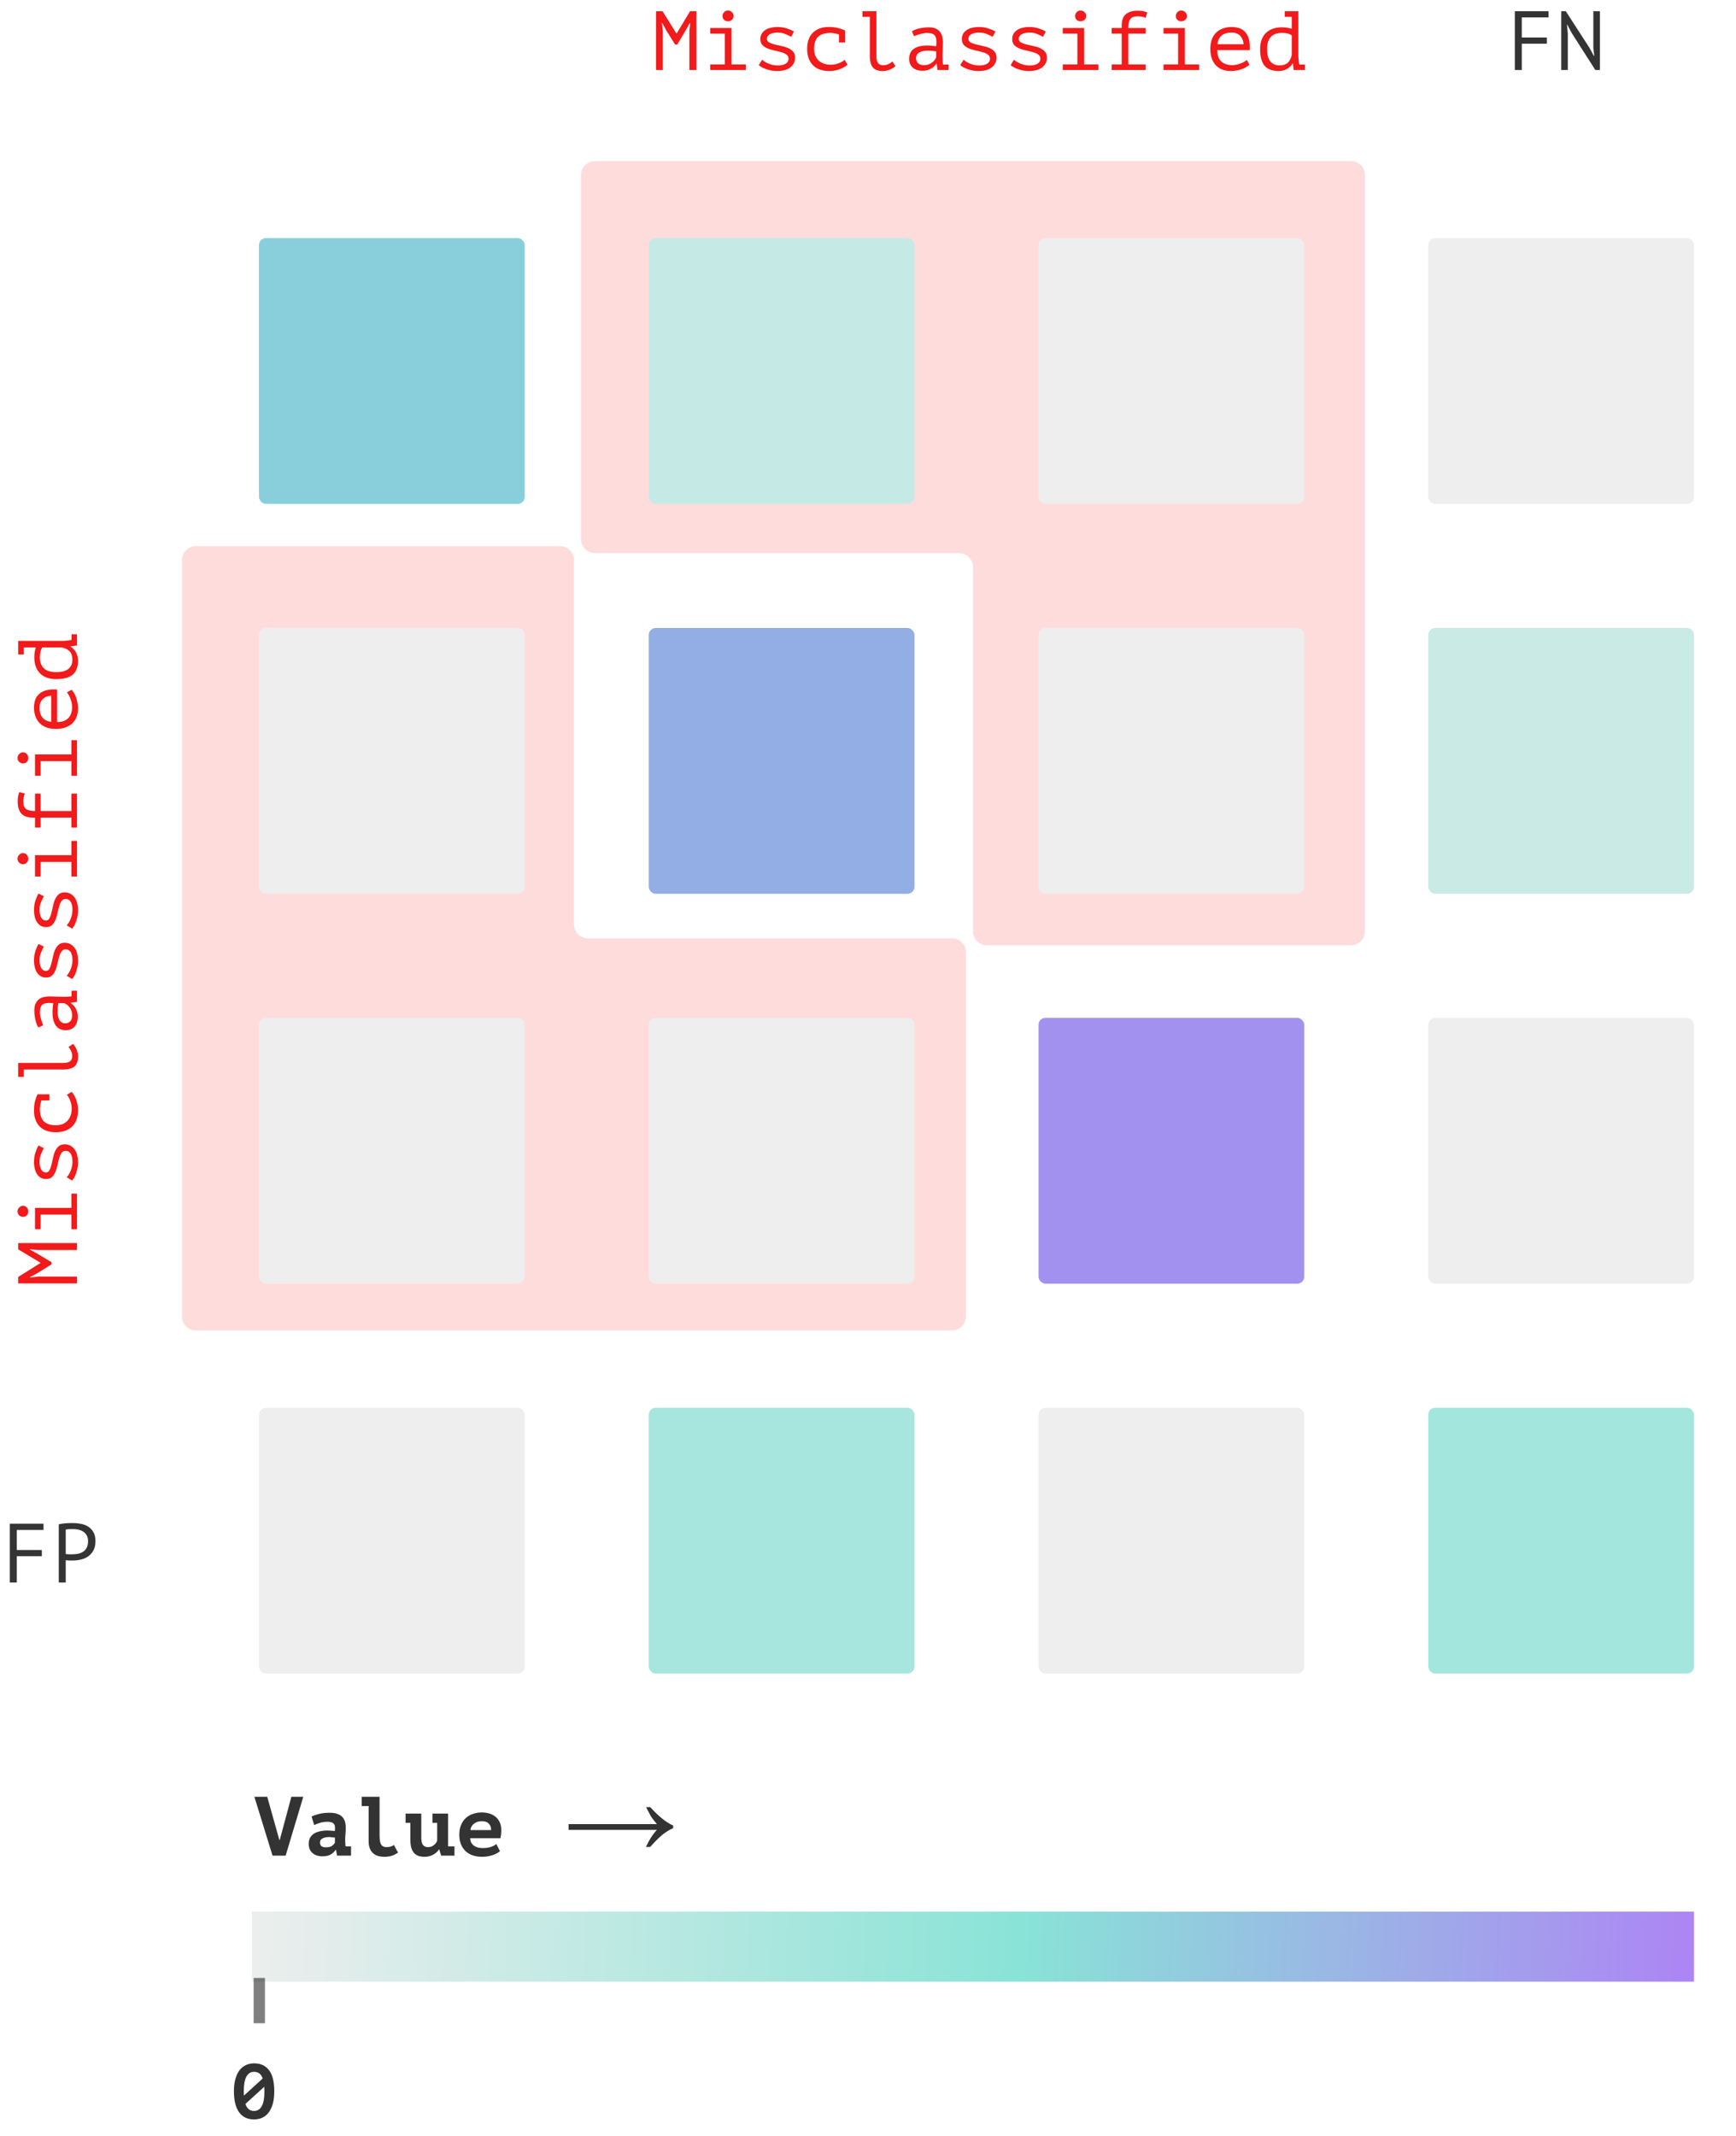 <svg width="248" height="305" viewBox="0 0 248 305" fill="none" xmlns="http://www.w3.org/2000/svg">
<path fill-rule="evenodd" clip-rule="evenodd" d="M139 23H85C83.895 23 83 23.895 83 25V77C83 78.105 83.895 79 85 79H137C138.105 79 139 79.895 139 81V133C139 134.105 139.895 135 141 135H193C194.105 135 195 134.105 195 133V79V25C195 23.895 194.105 23 193 23H139Z" fill="#FFDCDC"/>
<path fill-rule="evenodd" clip-rule="evenodd" d="M82 190L136 190C137.105 190 138 189.105 138 188L138 136C138 134.895 137.105 134 136 134L84 134C82.895 134 82 133.105 82 132L82 80C82 78.895 81.105 78 80 78L28 78C26.895 78 26 78.895 26 80L26 134L26 188C26 189.105 26.895 190 28 190L82 190Z" fill="#FFDCDC"/>
<g filter="url(#filter0_d_1691_194)">
<rect x="37" y="32" width="37.963" height="37.963" rx="1" fill="#88CFDB"/>
<rect x="37" y="87.679" width="37.963" height="37.963" rx="1" fill="#EDEEED"/>
<rect x="37" y="143.358" width="37.963" height="37.963" rx="1" fill="#EDEEED"/>
<rect x="37" y="199.037" width="37.963" height="37.963" rx="1" fill="#EDEEED"/>
<rect x="92.679" y="32" width="37.963" height="37.963" rx="1" fill="#C5EAE5"/>
<rect x="92.679" y="87.679" width="37.963" height="37.963" rx="1" fill="#93ADE5"/>
<rect x="92.679" y="143.358" width="37.963" height="37.963" rx="1" fill="#EDEEED"/>
<rect x="92.679" y="199.037" width="37.963" height="37.963" rx="1" fill="#A6E6DE"/>
<rect x="148.358" y="32" width="37.963" height="37.963" rx="1" fill="#EDEEED"/>
<rect x="148.358" y="87.679" width="37.963" height="37.963" rx="1" fill="#EDEEED"/>
<rect x="148.358" y="143.358" width="37.963" height="37.963" rx="1" fill="#A391F0"/>
<rect x="148.358" y="199.037" width="37.963" height="37.963" rx="1" fill="#EDEEED"/>
<rect x="204.037" y="32" width="37.963" height="37.963" rx="1" fill="#EDEEED"/>
<rect x="204.037" y="87.679" width="37.963" height="37.963" rx="1" fill="#CAEAE6"/>
<rect x="204.037" y="143.358" width="37.963" height="37.963" rx="1" fill="#EDEEED"/>
<rect x="204.037" y="199.037" width="37.963" height="37.963" rx="1" fill="#A3E6DD"/>
</g>
<rect x="36" y="273" width="206" height="10" fill="url(#paint0_linear_1691_194)"/>
<path d="M39.906 262.756H39.966L41.622 256.6H43.326L40.806 265H38.934L36.342 256.6H38.178L39.906 262.756ZM44.509 259.408C44.829 259.264 45.197 259.14 45.613 259.036C46.037 258.932 46.537 258.88 47.113 258.88C47.529 258.88 47.881 258.932 48.169 259.036C48.465 259.132 48.701 259.272 48.877 259.456C49.061 259.64 49.193 259.86 49.273 260.116C49.353 260.372 49.393 260.66 49.393 260.98C49.393 261.388 49.377 261.736 49.345 262.024C49.321 262.312 49.309 262.568 49.309 262.792C49.309 262.96 49.317 263.148 49.333 263.356C49.349 263.468 49.361 263.576 49.369 263.68H50.149V265H48.157L48.001 264.184H47.941C47.781 264.432 47.553 264.648 47.257 264.832C46.961 265.008 46.561 265.096 46.057 265.096C45.457 265.096 44.981 264.936 44.629 264.616C44.277 264.296 44.101 263.872 44.101 263.344C44.101 263.008 44.161 262.72 44.281 262.48C44.409 262.232 44.589 262.032 44.821 261.88C45.061 261.72 45.345 261.604 45.673 261.532C46.009 261.452 46.381 261.412 46.789 261.412C46.933 261.412 47.085 261.42 47.245 261.436C47.405 261.452 47.601 261.468 47.833 261.484C47.849 261.404 47.857 261.324 47.857 261.244V261.016C47.857 260.712 47.769 260.496 47.593 260.368C47.417 260.232 47.157 260.164 46.813 260.164C46.405 260.164 46.037 260.216 45.709 260.32C45.381 260.424 45.105 260.528 44.881 260.632L44.509 259.408ZM46.561 263.812C46.945 263.812 47.233 263.744 47.425 263.608C47.617 263.464 47.757 263.312 47.845 263.152V262.432C47.765 262.416 47.645 262.4 47.485 262.384C47.325 262.36 47.153 262.348 46.969 262.348C46.817 262.348 46.665 262.364 46.513 262.396C46.361 262.42 46.225 262.464 46.105 262.528C45.985 262.584 45.889 262.66 45.817 262.756C45.745 262.852 45.709 262.968 45.709 263.104C45.709 263.328 45.773 263.504 45.901 263.632C46.037 263.752 46.257 263.812 46.561 263.812ZM51.669 256.6H54.225V262.144C54.225 262.76 54.301 263.188 54.453 263.428C54.605 263.668 54.849 263.788 55.185 263.788C55.433 263.788 55.637 263.764 55.797 263.716C55.957 263.66 56.117 263.584 56.277 263.488L56.865 264.568C56.729 264.656 56.593 264.74 56.457 264.82C56.321 264.892 56.177 264.952 56.025 265C55.873 265.056 55.705 265.096 55.521 265.12C55.345 265.152 55.145 265.168 54.921 265.168C54.169 265.168 53.605 264.976 53.229 264.592C52.853 264.208 52.665 263.664 52.665 262.96V257.92H51.669V256.6ZM61.78 259H64.012V263.176C64.012 263.344 64.012 263.512 64.012 263.68H64.924V265H63.028L62.752 264.112H62.704C62.52 264.416 62.244 264.668 61.876 264.868C61.508 265.068 61.1 265.168 60.652 265.168C60.348 265.168 60.068 265.128 59.812 265.048C59.564 264.968 59.352 264.836 59.176 264.652C59 264.468 58.864 264.22 58.768 263.908C58.672 263.596 58.624 263.204 58.624 262.732V260.32H57.94V259H60.184V262.408C60.184 262.896 60.26 263.248 60.412 263.464C60.572 263.68 60.82 263.788 61.156 263.788C61.452 263.788 61.716 263.7 61.948 263.524C62.188 263.348 62.356 263.132 62.452 262.876V260.32H61.78V259ZM71.423 264.364C71.319 264.46 71.183 264.556 71.015 264.652C70.855 264.74 70.663 264.824 70.439 264.904C70.223 264.984 69.983 265.048 69.719 265.096C69.455 265.144 69.175 265.168 68.879 265.168C68.367 265.168 67.907 265.096 67.499 264.952C67.099 264.808 66.759 264.6 66.479 264.328C66.199 264.048 65.983 263.716 65.831 263.332C65.687 262.94 65.615 262.496 65.615 262C65.615 261.472 65.699 261.012 65.867 260.62C66.035 260.22 66.263 259.888 66.551 259.624C66.847 259.36 67.191 259.164 67.583 259.036C67.975 258.9 68.399 258.832 68.855 258.832C69.159 258.832 69.471 258.872 69.791 258.952C70.119 259.032 70.419 259.172 70.691 259.372C70.963 259.564 71.183 259.824 71.351 260.152C71.527 260.48 71.615 260.896 71.615 261.4C71.615 261.744 71.575 262.116 71.495 262.516H67.175C67.183 262.772 67.235 262.988 67.331 263.164C67.435 263.34 67.567 263.484 67.727 263.596C67.895 263.708 68.083 263.792 68.291 263.848C68.507 263.896 68.735 263.92 68.975 263.92C69.455 263.92 69.847 263.864 70.151 263.752C70.463 263.64 70.715 263.504 70.907 263.344L71.423 264.364ZM68.831 260.08C68.623 260.08 68.427 260.108 68.243 260.164C68.059 260.22 67.891 260.304 67.739 260.416C67.595 260.52 67.475 260.652 67.379 260.812C67.283 260.972 67.227 261.152 67.211 261.352H70.163C70.163 260.96 70.051 260.652 69.827 260.428C69.611 260.196 69.279 260.08 68.831 260.08ZM92.895 258.078C94.128 259.428 95.219 260.302 96.169 260.702V261.077C95.636 261.31 95.119 261.627 94.62 262.026C94.136 262.426 93.562 263.001 92.895 263.751H92.271C92.77 262.701 93.295 261.893 93.845 261.327H81.226V260.502H93.845C93.445 260.019 93.162 259.652 92.995 259.403C92.845 259.136 92.612 258.695 92.296 258.078H92.895Z" fill="black" fill-opacity="0.8"/>
<path d="M33.418 298.658C33.418 297.99 33.488 297.407 33.627 296.909C33.766 296.403 33.961 295.985 34.21 295.655C34.467 295.325 34.771 295.079 35.123 294.918C35.475 294.749 35.867 294.665 36.3 294.665C37.224 294.665 37.935 294.991 38.434 295.644C38.933 296.289 39.182 297.294 39.182 298.658C39.182 299.332 39.112 299.923 38.973 300.429C38.834 300.927 38.636 301.345 38.379 301.683C38.13 302.013 37.825 302.262 37.466 302.431C37.114 302.592 36.722 302.673 36.289 302.673C35.358 302.673 34.646 302.332 34.155 301.65C33.664 300.96 33.418 299.963 33.418 298.658ZM37.774 298.658C37.774 298.54 37.77 298.43 37.763 298.328C37.763 298.218 37.759 298.111 37.752 298.009L35.057 300.462C35.284 301.129 35.699 301.463 36.3 301.463C36.769 301.463 37.132 301.239 37.389 300.792C37.646 300.344 37.774 299.633 37.774 298.658ZM34.826 298.658C34.826 298.768 34.826 298.874 34.826 298.977C34.833 299.072 34.841 299.171 34.848 299.274L37.532 296.821C37.312 296.19 36.898 295.875 36.289 295.875C35.82 295.875 35.457 296.102 35.2 296.557C34.951 297.004 34.826 297.704 34.826 298.658Z" fill="black" fill-opacity="0.8"/>
<path d="M37.042 282.471V288.938" stroke="black" stroke-opacity="0.5" stroke-width="1.617"/>
<path d="M5.42 178.516L4.28 178.396L4.28 178.456L5.312 179.032L7.364 180.256L7.364 180.556L5.3 181.84L4.28 182.392L4.28 182.452L5.408 182.308L11 182.308L11 183.28L2.6 183.28L2.6 182.356L5.792 180.364L5.792 180.34L2.6 178.42L2.6 177.52L11 177.52L11 178.516L5.42 178.516ZM11 175.545L10.196 175.545L10.196 173.457L5.804 173.457L5.804 175.545L5 175.545L5 172.497L10.196 172.497L10.196 170.457L11 170.457L11 175.545ZM3.296 173.781C3.08 173.781 2.896 173.709 2.744 173.565C2.584 173.421 2.504 173.237 2.504 173.013C2.504 172.781 2.584 172.589 2.744 172.437C2.896 172.277 3.08 172.197 3.296 172.197C3.504 172.197 3.68 172.277 3.824 172.437C3.968 172.589 4.04 172.781 4.04 173.013C4.04 173.237 3.968 173.421 3.824 173.565C3.68 173.709 3.504 173.781 3.296 173.781ZM9.38 164.353C9.124 164.353 8.928 164.453 8.792 164.653C8.648 164.853 8.536 165.101 8.456 165.397C8.368 165.693 8.288 166.017 8.216 166.369C8.144 166.713 8.048 167.033 7.928 167.329C7.808 167.625 7.648 167.873 7.448 168.073C7.24 168.273 6.952 168.373 6.584 168.373C6.28 168.373 6.02 168.309 5.804 168.181C5.588 168.045 5.412 167.869 5.276 167.653C5.132 167.437 5.028 167.185 4.964 166.897C4.892 166.609 4.856 166.309 4.856 165.997C4.856 165.437 4.928 164.957 5.072 164.557C5.208 164.149 5.352 163.825 5.504 163.585L6.26 163.969C6.116 164.233 5.98 164.521 5.852 164.833C5.716 165.137 5.648 165.521 5.648 165.985C5.648 166.161 5.668 166.337 5.708 166.513C5.74 166.681 5.792 166.837 5.864 166.981C5.936 167.117 6.032 167.229 6.152 167.317C6.264 167.397 6.404 167.437 6.572 167.437C6.78 167.437 6.94 167.337 7.052 167.137C7.164 166.937 7.26 166.689 7.34 166.393C7.412 166.097 7.484 165.777 7.556 165.433C7.62 165.081 7.716 164.757 7.844 164.461C7.972 164.165 8.144 163.917 8.36 163.717C8.576 163.517 8.868 163.417 9.236 163.417C9.788 163.417 10.244 163.637 10.604 164.077C10.964 164.509 11.144 165.161 11.144 166.033C11.144 166.297 11.12 166.557 11.072 166.813C11.024 167.069 10.96 167.309 10.88 167.533C10.8 167.757 10.712 167.961 10.616 168.145C10.512 168.329 10.408 168.481 10.304 168.601L9.524 168.121C9.62 168.025 9.72 167.897 9.824 167.737C9.92 167.577 10.008 167.401 10.088 167.209C10.168 167.017 10.232 166.813 10.28 166.597C10.328 166.373 10.352 166.149 10.352 165.925C10.352 165.709 10.336 165.509 10.304 165.325C10.264 165.133 10.208 164.965 10.136 164.821C10.056 164.677 9.956 164.565 9.836 164.485C9.708 164.397 9.556 164.353 9.38 164.353ZM5.924 157.146C5.86 157.33 5.808 157.53 5.768 157.746C5.72 157.954 5.696 158.162 5.696 158.37C5.696 159.154 5.88 159.738 6.248 160.122C6.616 160.506 7.2 160.698 8 160.698C8.352 160.698 8.668 160.642 8.948 160.53C9.22 160.418 9.452 160.258 9.644 160.05C9.836 159.842 9.984 159.594 10.088 159.306C10.192 159.01 10.244 158.686 10.244 158.334C10.244 157.958 10.18 157.594 10.052 157.242C9.924 156.882 9.756 156.582 9.548 156.342L10.244 155.922C10.34 156.034 10.44 156.174 10.544 156.342C10.648 156.51 10.748 156.706 10.844 156.93C10.932 157.146 11.004 157.39 11.06 157.662C11.116 157.926 11.144 158.214 11.144 158.526C11.144 159.046 11.072 159.506 10.928 159.906C10.776 160.298 10.564 160.626 10.292 160.89C10.012 161.154 9.68 161.354 9.296 161.49C8.904 161.626 8.472 161.694 8 161.694C7.496 161.694 7.048 161.626 6.656 161.49C6.264 161.346 5.936 161.142 5.672 160.878C5.408 160.614 5.208 160.294 5.072 159.918C4.928 159.542 4.856 159.122 4.856 158.658C4.856 158.066 4.908 157.586 5.012 157.218C5.116 156.842 5.232 156.526 5.36 156.27L5.396 156.282L7.064 156.282L7.064 157.146L5.924 157.146ZM2.6 153.791L2.6 151.799L8.984 151.799C9.472 151.799 9.816 151.719 10.016 151.559C10.216 151.391 10.316 151.147 10.316 150.827C10.316 150.603 10.276 150.391 10.196 150.191C10.116 149.983 9.98 149.755 9.788 149.507L10.448 149.075C10.56 149.203 10.66 149.343 10.748 149.495C10.836 149.647 10.912 149.803 10.976 149.963C11.032 150.123 11.076 150.283 11.108 150.443C11.14 150.603 11.156 150.751 11.156 150.887C11.156 151.183 11.116 151.447 11.036 151.679C10.964 151.911 10.844 152.107 10.676 152.267C10.508 152.419 10.288 152.535 10.016 152.615C9.736 152.695 9.392 152.735 8.984 152.735L3.404 152.735L3.404 153.791L2.6 153.791ZM5.468 146.727C5.268 146.383 5.124 145.995 5.036 145.563C4.948 145.131 4.904 144.707 4.904 144.291C4.904 143.883 4.968 143.551 5.096 143.295C5.224 143.031 5.392 142.827 5.6 142.683C5.8 142.531 6.032 142.431 6.296 142.383C6.552 142.327 6.812 142.299 7.076 142.299C7.38 142.299 7.704 142.307 8.048 142.323C8.392 142.339 8.736 142.351 9.08 142.359C9.48 142.359 9.86 142.335 10.22 142.287L10.22 141.483L11 141.483L11 143.079L10.1 143.187L10.1 143.247C10.172 143.295 10.264 143.367 10.376 143.463C10.488 143.559 10.6 143.687 10.712 143.847C10.816 143.999 10.908 144.187 10.988 144.411C11.068 144.635 11.108 144.899 11.108 145.203C11.108 145.795 10.956 146.263 10.652 146.607C10.348 146.951 9.932 147.123 9.404 147.123C8.996 147.123 8.656 147.035 8.384 146.859C8.112 146.675 7.904 146.415 7.76 146.079C7.616 145.743 7.532 145.339 7.508 144.867C7.484 144.387 7.516 143.851 7.604 143.259C7.236 143.219 6.932 143.215 6.692 143.247C6.444 143.271 6.248 143.335 6.104 143.439C5.96 143.535 5.86 143.675 5.804 143.859C5.74 144.035 5.708 144.255 5.708 144.519C5.708 144.879 5.76 145.223 5.864 145.551C5.96 145.879 6.06 146.171 6.164 146.427L5.468 146.727ZM10.304 144.963C10.304 144.739 10.268 144.531 10.196 144.339C10.124 144.147 10.032 143.979 9.92 143.835C9.808 143.691 9.688 143.571 9.56 143.475C9.424 143.379 9.296 143.307 9.176 143.259L8.336 143.259C8.264 143.675 8.228 144.059 8.228 144.411C8.228 144.763 8.268 145.067 8.348 145.323C8.42 145.579 8.536 145.779 8.696 145.923C8.856 146.067 9.064 146.139 9.32 146.139C9.584 146.139 9.816 146.051 10.016 145.875C10.208 145.691 10.304 145.387 10.304 144.963ZM9.38 135.572C9.124 135.572 8.928 135.672 8.792 135.872C8.648 136.072 8.536 136.32 8.456 136.616C8.368 136.912 8.288 137.236 8.216 137.588C8.144 137.932 8.048 138.252 7.928 138.548C7.808 138.844 7.648 139.092 7.448 139.292C7.24 139.492 6.952 139.592 6.584 139.592C6.28 139.592 6.02 139.528 5.804 139.4C5.588 139.264 5.412 139.088 5.276 138.872C5.132 138.656 5.028 138.404 4.964 138.116C4.892 137.828 4.856 137.528 4.856 137.216C4.856 136.656 4.928 136.176 5.072 135.776C5.208 135.368 5.352 135.044 5.504 134.804L6.26 135.188C6.116 135.452 5.98 135.74 5.852 136.052C5.716 136.356 5.648 136.74 5.648 137.204C5.648 137.38 5.668 137.556 5.708 137.732C5.74 137.9 5.792 138.056 5.864 138.2C5.936 138.336 6.032 138.448 6.152 138.536C6.264 138.616 6.404 138.656 6.572 138.656C6.78 138.656 6.94 138.556 7.052 138.356C7.164 138.156 7.26 137.908 7.34 137.612C7.412 137.316 7.484 136.996 7.556 136.652C7.62 136.3 7.716 135.976 7.844 135.68C7.972 135.384 8.144 135.136 8.36 134.936C8.576 134.736 8.868 134.636 9.236 134.636C9.788 134.636 10.244 134.856 10.604 135.296C10.964 135.728 11.144 136.38 11.144 137.252C11.144 137.516 11.12 137.776 11.072 138.032C11.024 138.288 10.96 138.528 10.88 138.752C10.8 138.976 10.712 139.18 10.616 139.364C10.512 139.548 10.408 139.7 10.304 139.82L9.524 139.34C9.62 139.244 9.72 139.116 9.824 138.956C9.92 138.796 10.008 138.62 10.088 138.428C10.168 138.236 10.232 138.032 10.28 137.816C10.328 137.592 10.352 137.368 10.352 137.144C10.352 136.928 10.336 136.728 10.304 136.544C10.264 136.352 10.208 136.184 10.136 136.04C10.056 135.896 9.956 135.784 9.836 135.704C9.708 135.616 9.556 135.572 9.38 135.572ZM9.38 128.377C9.124 128.377 8.928 128.477 8.792 128.677C8.648 128.877 8.536 129.125 8.456 129.421C8.368 129.717 8.288 130.041 8.216 130.393C8.144 130.737 8.048 131.057 7.928 131.353C7.808 131.649 7.648 131.897 7.448 132.097C7.24 132.297 6.952 132.397 6.584 132.397C6.28 132.397 6.02 132.333 5.804 132.205C5.588 132.069 5.412 131.893 5.276 131.677C5.132 131.461 5.028 131.209 4.964 130.921C4.892 130.633 4.856 130.333 4.856 130.021C4.856 129.461 4.928 128.981 5.072 128.581C5.208 128.173 5.352 127.849 5.504 127.609L6.26 127.993C6.116 128.257 5.98 128.545 5.852 128.857C5.716 129.161 5.648 129.545 5.648 130.009C5.648 130.185 5.668 130.361 5.708 130.537C5.74 130.705 5.792 130.861 5.864 131.005C5.936 131.141 6.032 131.253 6.152 131.341C6.264 131.421 6.404 131.461 6.572 131.461C6.78 131.461 6.94 131.361 7.052 131.161C7.164 130.961 7.26 130.713 7.34 130.417C7.412 130.121 7.484 129.801 7.556 129.457C7.62 129.105 7.716 128.781 7.844 128.485C7.972 128.189 8.144 127.941 8.36 127.741C8.576 127.541 8.868 127.441 9.236 127.441C9.788 127.441 10.244 127.661 10.604 128.101C10.964 128.533 11.144 129.185 11.144 130.057C11.144 130.321 11.12 130.581 11.072 130.837C11.024 131.093 10.96 131.333 10.88 131.557C10.8 131.781 10.712 131.985 10.616 132.169C10.512 132.353 10.408 132.505 10.304 132.625L9.524 132.145C9.62 132.049 9.72 131.921 9.824 131.761C9.92 131.601 10.008 131.425 10.088 131.233C10.168 131.041 10.232 130.837 10.28 130.621C10.328 130.397 10.352 130.173 10.352 129.949C10.352 129.733 10.336 129.533 10.304 129.349C10.264 129.157 10.208 128.989 10.136 128.845C10.056 128.701 9.956 128.589 9.836 128.509C9.708 128.421 9.556 128.377 9.38 128.377ZM11 125.177L10.196 125.177L10.196 123.089L5.804 123.089L5.804 125.177L5 125.177L5 122.129L10.196 122.129L10.196 120.089L11 120.089L11 125.177ZM3.296 123.413C3.08 123.413 2.896 123.341 2.744 123.197C2.584 123.053 2.504 122.869 2.504 122.645C2.504 122.413 2.584 122.221 2.744 122.069C2.896 121.909 3.08 121.829 3.296 121.829C3.504 121.829 3.68 121.909 3.824 122.069C3.968 122.221 4.04 122.413 4.04 122.645C4.04 122.869 3.968 123.053 3.824 123.197C3.68 123.341 3.504 123.413 3.296 123.413ZM11 118.186L10.196 118.186L10.196 116.758L5.804 116.758L5.804 118.186L5 118.186L5 116.758L4.664 116.758C3.912 116.758 3.368 116.562 3.032 116.17C2.696 115.778 2.528 115.218 2.528 114.49C2.528 114.226 2.544 113.99 2.576 113.782C2.608 113.574 2.672 113.35 2.768 113.11L3.548 113.326C3.46 113.534 3.404 113.734 3.38 113.926C3.348 114.118 3.332 114.294 3.332 114.454C3.332 114.982 3.464 115.342 3.728 115.534C3.984 115.726 4.408 115.822 5 115.822L5 113.338L5.804 113.338L5.804 115.822L10.196 115.822L10.196 113.338L11 113.338L11 118.186ZM11 110.787L10.196 110.787L10.196 108.699L5.804 108.699L5.804 110.787L5 110.787L5 107.739L10.196 107.739L10.196 105.699L11 105.699L11 110.787ZM3.296 109.023C3.08 109.023 2.896 108.951 2.744 108.807C2.584 108.663 2.504 108.479 2.504 108.255C2.504 108.023 2.584 107.831 2.744 107.679C2.896 107.519 3.08 107.439 3.296 107.439C3.504 107.439 3.68 107.519 3.824 107.679C3.968 107.831 4.04 108.023 4.04 108.255C4.04 108.479 3.968 108.663 3.824 108.807C3.68 108.951 3.504 109.023 3.296 109.023ZM10.244 98.504C10.372 98.648 10.492 98.82 10.604 99.02C10.716 99.212 10.812 99.424 10.892 99.656C10.972 99.888 11.032 100.132 11.072 100.388C11.12 100.636 11.144 100.888 11.144 101.144C11.144 101.624 11.072 102.048 10.928 102.416C10.776 102.784 10.564 103.092 10.292 103.34C10.012 103.588 9.68 103.776 9.296 103.904C8.912 104.032 8.48 104.096 8 104.096C7.496 104.096 7.048 104.028 6.656 103.892C6.264 103.748 5.936 103.544 5.672 103.28C5.408 103.016 5.208 102.696 5.072 102.32C4.928 101.944 4.856 101.524 4.856 101.06C4.856 100.724 4.9 100.392 4.988 100.064C5.076 99.736 5.244 99.448 5.492 99.2C5.732 98.944 6.068 98.748 6.5 98.612C6.924 98.476 7.476 98.428 8.156 98.468L8.156 103.112C8.876 103.112 9.416 102.92 9.776 102.536C10.128 102.144 10.304 101.624 10.304 100.976C10.304 100.76 10.28 100.548 10.232 100.34C10.176 100.124 10.112 99.92 10.04 99.728C9.968 99.536 9.888 99.368 9.8 99.224C9.712 99.072 9.632 98.956 9.56 98.876L10.244 98.504ZM5.648 101.036C5.648 101.3 5.676 101.552 5.732 101.792C5.788 102.024 5.884 102.232 6.02 102.416C6.148 102.592 6.32 102.74 6.536 102.86C6.744 102.972 7.004 103.044 7.316 103.076L7.316 99.344C6.788 99.384 6.38 99.556 6.092 99.86C5.796 100.156 5.648 100.548 5.648 101.036ZM2.6 93.468L2.6 91.524L8.948 91.524C9.02 91.524 9.112 91.52 9.224 91.512C9.328 91.504 9.44 91.496 9.56 91.488C9.68 91.472 9.8 91.456 9.92 91.44C10.032 91.424 10.132 91.408 10.22 91.392L10.22 90.588L11 90.588L11 92.184L10.076 92.304L10.076 92.352C10.38 92.528 10.636 92.792 10.844 93.144C11.044 93.488 11.144 93.888 11.144 94.344C11.144 95.248 10.892 95.916 10.388 96.348C9.876 96.772 9.084 96.984 8.012 96.984C7.508 96.984 7.064 96.912 6.68 96.768C6.288 96.624 5.964 96.42 5.708 96.156C5.444 95.884 5.244 95.56 5.108 95.184C4.972 94.808 4.904 94.388 4.904 93.924C4.904 93.756 4.908 93.608 4.916 93.48C4.924 93.344 4.936 93.22 4.952 93.108C4.968 92.996 4.992 92.892 5.024 92.796C5.048 92.692 5.076 92.58 5.108 92.46L3.404 92.46L3.404 93.468L2.6 93.468ZM10.34 94.188C10.34 93.7 10.216 93.316 9.968 93.036C9.712 92.756 9.332 92.564 8.828 92.46L6.044 92.46C5.924 92.636 5.836 92.836 5.78 93.06C5.724 93.276 5.696 93.564 5.696 93.924C5.696 94.564 5.884 95.068 6.26 95.436C6.628 95.804 7.212 95.988 8.012 95.988C8.34 95.988 8.648 95.96 8.936 95.904C9.216 95.84 9.46 95.74 9.668 95.604C9.876 95.46 10.04 95.272 10.16 95.04C10.28 94.808 10.34 94.524 10.34 94.188Z" fill="#F21A1A"/>
<path d="M98.484 4.42L98.604 3.28H98.544L97.968 4.312L96.744 6.364H96.444L95.16 4.3L94.608 3.28H94.548L94.692 4.408V10H93.72V1.6H94.644L96.636 4.792H96.66L98.58 1.6L99.48 1.6V10L98.484 10V4.42ZM101.455 10V9.196H103.543V4.804H101.455V4H104.503V9.196H106.543V10H101.455ZM103.219 2.296C103.219 2.08 103.291 1.896 103.435 1.744C103.579 1.584 103.763 1.504 103.987 1.504C104.219 1.504 104.411 1.584 104.563 1.744C104.723 1.896 104.803 2.08 104.803 2.296C104.803 2.504 104.723 2.68 104.563 2.824C104.411 2.968 104.219 3.04 103.987 3.04C103.763 3.04 103.579 2.968 103.435 2.824C103.291 2.68 103.219 2.504 103.219 2.296ZM112.647 8.38C112.647 8.124 112.547 7.928 112.347 7.792C112.147 7.648 111.899 7.536 111.603 7.456C111.307 7.368 110.983 7.288 110.631 7.216C110.287 7.144 109.967 7.048 109.671 6.928C109.375 6.808 109.127 6.648 108.927 6.448C108.727 6.24 108.627 5.952 108.627 5.584C108.627 5.28 108.691 5.02 108.819 4.804C108.955 4.588 109.131 4.412 109.347 4.276C109.563 4.132 109.815 4.028 110.103 3.964C110.391 3.892 110.691 3.856 111.003 3.856C111.563 3.856 112.043 3.928 112.443 4.072C112.851 4.208 113.175 4.352 113.415 4.504L113.031 5.26C112.767 5.116 112.479 4.98 112.167 4.852C111.863 4.716 111.479 4.648 111.015 4.648C110.839 4.648 110.663 4.668 110.487 4.708C110.319 4.74 110.163 4.792 110.019 4.864C109.883 4.936 109.771 5.032 109.683 5.152C109.603 5.264 109.563 5.404 109.563 5.572C109.563 5.78 109.663 5.94 109.863 6.052C110.063 6.164 110.311 6.26 110.607 6.34C110.903 6.412 111.223 6.484 111.567 6.556C111.919 6.62 112.243 6.716 112.539 6.844C112.835 6.972 113.083 7.144 113.283 7.36C113.483 7.576 113.583 7.868 113.583 8.236C113.583 8.788 113.363 9.244 112.923 9.604C112.491 9.964 111.839 10.144 110.967 10.144C110.703 10.144 110.443 10.12 110.187 10.072C109.931 10.024 109.691 9.96 109.467 9.88C109.243 9.8 109.039 9.712 108.855 9.616C108.671 9.512 108.519 9.408 108.399 9.304L108.879 8.524C108.975 8.62 109.103 8.72 109.263 8.824C109.423 8.92 109.599 9.008 109.791 9.088C109.983 9.168 110.187 9.232 110.403 9.28C110.627 9.328 110.851 9.352 111.075 9.352C111.291 9.352 111.491 9.336 111.675 9.304C111.867 9.264 112.035 9.208 112.179 9.136C112.323 9.056 112.435 8.956 112.515 8.836C112.603 8.708 112.647 8.556 112.647 8.38ZM119.854 4.924C119.67 4.86 119.47 4.808 119.254 4.768C119.046 4.72 118.838 4.696 118.63 4.696C117.846 4.696 117.262 4.88 116.878 5.248C116.494 5.616 116.302 6.2 116.302 7C116.302 7.352 116.358 7.668 116.47 7.948C116.582 8.22 116.742 8.452 116.95 8.644C117.158 8.836 117.406 8.984 117.694 9.088C117.99 9.192 118.314 9.244 118.666 9.244C119.042 9.244 119.406 9.18 119.758 9.052C120.118 8.924 120.418 8.756 120.658 8.548L121.078 9.244C120.966 9.34 120.826 9.44 120.658 9.544C120.49 9.648 120.294 9.748 120.07 9.844C119.854 9.932 119.61 10.004 119.338 10.06C119.074 10.116 118.786 10.144 118.474 10.144C117.954 10.144 117.494 10.072 117.094 9.928C116.702 9.776 116.374 9.564 116.11 9.292C115.846 9.012 115.646 8.68 115.51 8.296C115.374 7.904 115.306 7.472 115.306 7C115.306 6.496 115.374 6.048 115.51 5.656C115.654 5.264 115.858 4.936 116.122 4.672C116.386 4.408 116.706 4.208 117.082 4.072C117.458 3.928 117.878 3.856 118.342 3.856C118.934 3.856 119.414 3.908 119.782 4.012C120.158 4.116 120.474 4.232 120.73 4.36L120.718 4.396V6.064H119.854V4.924ZM123.209 1.6L125.201 1.6V7.984C125.201 8.472 125.281 8.816 125.441 9.016C125.609 9.216 125.853 9.316 126.173 9.316C126.397 9.316 126.609 9.276 126.809 9.196C127.017 9.116 127.245 8.98 127.493 8.788L127.925 9.448C127.797 9.56 127.657 9.66 127.505 9.748C127.353 9.836 127.197 9.912 127.037 9.976C126.877 10.032 126.717 10.076 126.557 10.108C126.397 10.14 126.249 10.156 126.113 10.156C125.817 10.156 125.553 10.116 125.321 10.036C125.089 9.964 124.893 9.844 124.733 9.676C124.581 9.508 124.465 9.288 124.385 9.016C124.305 8.736 124.265 8.392 124.265 7.984V2.404H123.209V1.6ZM130.273 4.468C130.617 4.268 131.005 4.124 131.437 4.036C131.869 3.948 132.293 3.904 132.709 3.904C133.117 3.904 133.449 3.968 133.705 4.096C133.969 4.224 134.173 4.392 134.317 4.6C134.469 4.8 134.569 5.032 134.617 5.296C134.673 5.552 134.701 5.812 134.701 6.076C134.701 6.38 134.693 6.704 134.677 7.048C134.661 7.392 134.649 7.736 134.641 8.08C134.641 8.48 134.665 8.86 134.713 9.22H135.517V10H133.921L133.813 9.1H133.753C133.705 9.172 133.633 9.264 133.537 9.376C133.441 9.488 133.313 9.6 133.153 9.712C133.001 9.816 132.813 9.908 132.589 9.988C132.365 10.068 132.101 10.108 131.797 10.108C131.205 10.108 130.737 9.956 130.393 9.652C130.049 9.348 129.877 8.932 129.877 8.404C129.877 7.996 129.965 7.656 130.141 7.384C130.325 7.112 130.585 6.904 130.921 6.76C131.257 6.616 131.661 6.532 132.133 6.508C132.613 6.484 133.149 6.516 133.741 6.604C133.781 6.236 133.785 5.932 133.753 5.692C133.729 5.444 133.665 5.248 133.561 5.104C133.465 4.96 133.325 4.86 133.141 4.804C132.965 4.74 132.745 4.708 132.481 4.708C132.121 4.708 131.777 4.76 131.449 4.864C131.121 4.96 130.829 5.06 130.573 5.164L130.273 4.468ZM132.037 9.304C132.261 9.304 132.469 9.268 132.661 9.196C132.853 9.124 133.021 9.032 133.165 8.92C133.309 8.808 133.429 8.688 133.525 8.56C133.621 8.424 133.693 8.296 133.741 8.176V7.336C133.325 7.264 132.941 7.228 132.589 7.228C132.237 7.228 131.933 7.268 131.677 7.348C131.421 7.42 131.221 7.536 131.077 7.696C130.933 7.856 130.861 8.064 130.861 8.32C130.861 8.584 130.949 8.816 131.125 9.016C131.309 9.208 131.613 9.304 132.037 9.304ZM141.428 8.38C141.428 8.124 141.328 7.928 141.128 7.792C140.928 7.648 140.68 7.536 140.384 7.456C140.088 7.368 139.764 7.288 139.412 7.216C139.068 7.144 138.748 7.048 138.452 6.928C138.156 6.808 137.908 6.648 137.708 6.448C137.508 6.24 137.408 5.952 137.408 5.584C137.408 5.28 137.472 5.02 137.6 4.804C137.736 4.588 137.912 4.412 138.128 4.276C138.344 4.132 138.596 4.028 138.884 3.964C139.172 3.892 139.472 3.856 139.784 3.856C140.344 3.856 140.824 3.928 141.224 4.072C141.632 4.208 141.956 4.352 142.196 4.504L141.812 5.26C141.548 5.116 141.26 4.98 140.948 4.852C140.644 4.716 140.26 4.648 139.796 4.648C139.62 4.648 139.444 4.668 139.268 4.708C139.1 4.74 138.944 4.792 138.8 4.864C138.664 4.936 138.552 5.032 138.464 5.152C138.384 5.264 138.344 5.404 138.344 5.572C138.344 5.78 138.444 5.94 138.644 6.052C138.844 6.164 139.092 6.26 139.388 6.34C139.684 6.412 140.004 6.484 140.348 6.556C140.7 6.62 141.024 6.716 141.32 6.844C141.616 6.972 141.864 7.144 142.064 7.36C142.264 7.576 142.364 7.868 142.364 8.236C142.364 8.788 142.144 9.244 141.704 9.604C141.272 9.964 140.62 10.144 139.748 10.144C139.484 10.144 139.224 10.12 138.968 10.072C138.712 10.024 138.472 9.96 138.248 9.88C138.024 9.8 137.82 9.712 137.636 9.616C137.452 9.512 137.3 9.408 137.18 9.304L137.66 8.524C137.756 8.62 137.884 8.72 138.044 8.824C138.204 8.92 138.38 9.008 138.572 9.088C138.764 9.168 138.968 9.232 139.184 9.28C139.408 9.328 139.632 9.352 139.856 9.352C140.072 9.352 140.272 9.336 140.456 9.304C140.648 9.264 140.816 9.208 140.96 9.136C141.104 9.056 141.216 8.956 141.296 8.836C141.384 8.708 141.428 8.556 141.428 8.38ZM148.623 8.38C148.623 8.124 148.523 7.928 148.323 7.792C148.123 7.648 147.875 7.536 147.579 7.456C147.283 7.368 146.959 7.288 146.607 7.216C146.263 7.144 145.943 7.048 145.647 6.928C145.351 6.808 145.103 6.648 144.903 6.448C144.703 6.24 144.603 5.952 144.603 5.584C144.603 5.28 144.667 5.02 144.795 4.804C144.931 4.588 145.107 4.412 145.323 4.276C145.539 4.132 145.791 4.028 146.079 3.964C146.367 3.892 146.667 3.856 146.979 3.856C147.539 3.856 148.019 3.928 148.419 4.072C148.827 4.208 149.151 4.352 149.391 4.504L149.007 5.26C148.743 5.116 148.455 4.98 148.143 4.852C147.839 4.716 147.455 4.648 146.991 4.648C146.815 4.648 146.639 4.668 146.463 4.708C146.295 4.74 146.139 4.792 145.995 4.864C145.859 4.936 145.747 5.032 145.659 5.152C145.579 5.264 145.539 5.404 145.539 5.572C145.539 5.78 145.639 5.94 145.839 6.052C146.039 6.164 146.287 6.26 146.583 6.34C146.879 6.412 147.199 6.484 147.543 6.556C147.895 6.62 148.219 6.716 148.515 6.844C148.811 6.972 149.059 7.144 149.259 7.36C149.459 7.576 149.559 7.868 149.559 8.236C149.559 8.788 149.339 9.244 148.899 9.604C148.467 9.964 147.815 10.144 146.943 10.144C146.679 10.144 146.419 10.12 146.163 10.072C145.907 10.024 145.667 9.96 145.443 9.88C145.219 9.8 145.015 9.712 144.831 9.616C144.647 9.512 144.495 9.408 144.375 9.304L144.855 8.524C144.951 8.62 145.079 8.72 145.239 8.824C145.399 8.92 145.575 9.008 145.767 9.088C145.959 9.168 146.163 9.232 146.379 9.28C146.603 9.328 146.827 9.352 147.051 9.352C147.267 9.352 147.467 9.336 147.651 9.304C147.843 9.264 148.011 9.208 148.155 9.136C148.299 9.056 148.411 8.956 148.491 8.836C148.579 8.708 148.623 8.556 148.623 8.38ZM151.823 10V9.196L153.911 9.196V4.804H151.823V4H154.871V9.196H156.911V10L151.823 10ZM153.587 2.296C153.587 2.08 153.659 1.896 153.803 1.744C153.947 1.584 154.131 1.504 154.355 1.504C154.587 1.504 154.779 1.584 154.931 1.744C155.091 1.896 155.171 2.08 155.171 2.296C155.171 2.504 155.091 2.68 154.931 2.824C154.779 2.968 154.587 3.04 154.355 3.04C154.131 3.04 153.947 2.968 153.803 2.824C153.659 2.68 153.587 2.504 153.587 2.296ZM158.814 10V9.196H160.242V4.804H158.814V4H160.242V3.664C160.242 2.912 160.438 2.368 160.83 2.032C161.222 1.696 161.782 1.528 162.51 1.528C162.774 1.528 163.01 1.544 163.218 1.576C163.426 1.608 163.65 1.672 163.89 1.768L163.674 2.548C163.466 2.46 163.266 2.404 163.074 2.38C162.882 2.348 162.706 2.332 162.546 2.332C162.018 2.332 161.658 2.464 161.466 2.728C161.274 2.984 161.178 3.408 161.178 4L163.662 4V4.804L161.178 4.804V9.196H163.662V10H158.814ZM166.213 10V9.196H168.301V4.804L166.213 4.804V4L169.261 4V9.196H171.301V10H166.213ZM167.977 2.296C167.977 2.08 168.049 1.896 168.193 1.744C168.337 1.584 168.521 1.504 168.745 1.504C168.977 1.504 169.169 1.584 169.321 1.744C169.481 1.896 169.561 2.08 169.561 2.296C169.561 2.504 169.481 2.68 169.321 2.824C169.169 2.968 168.977 3.04 168.745 3.04C168.521 3.04 168.337 2.968 168.193 2.824C168.049 2.68 167.977 2.504 167.977 2.296ZM178.496 9.244C178.352 9.372 178.18 9.492 177.98 9.604C177.788 9.716 177.576 9.812 177.344 9.892C177.112 9.972 176.868 10.032 176.612 10.072C176.364 10.12 176.112 10.144 175.856 10.144C175.376 10.144 174.952 10.072 174.584 9.928C174.216 9.776 173.908 9.564 173.66 9.292C173.412 9.012 173.224 8.68 173.096 8.296C172.968 7.912 172.904 7.48 172.904 7C172.904 6.496 172.972 6.048 173.108 5.656C173.252 5.264 173.456 4.936 173.72 4.672C173.984 4.408 174.304 4.208 174.68 4.072C175.056 3.928 175.476 3.856 175.94 3.856C176.276 3.856 176.608 3.9 176.936 3.988C177.264 4.076 177.552 4.244 177.8 4.492C178.056 4.732 178.252 5.068 178.388 5.5C178.524 5.924 178.572 6.476 178.532 7.156H173.888C173.888 7.876 174.08 8.416 174.464 8.776C174.856 9.128 175.376 9.304 176.024 9.304C176.24 9.304 176.452 9.28 176.66 9.232C176.876 9.176 177.08 9.112 177.272 9.04C177.464 8.968 177.632 8.888 177.776 8.8C177.928 8.712 178.044 8.632 178.124 8.56L178.496 9.244ZM175.964 4.648C175.7 4.648 175.448 4.676 175.208 4.732C174.976 4.788 174.768 4.884 174.584 5.02C174.408 5.148 174.26 5.32 174.14 5.536C174.028 5.744 173.956 6.004 173.924 6.316H177.656C177.616 5.788 177.444 5.38 177.14 5.092C176.844 4.796 176.452 4.648 175.964 4.648ZM183.532 1.6L185.476 1.6V7.948C185.476 8.02 185.48 8.112 185.488 8.224C185.496 8.328 185.504 8.44 185.512 8.56C185.528 8.68 185.544 8.8 185.56 8.92C185.576 9.032 185.592 9.132 185.608 9.22H186.412V10H184.816L184.696 9.076H184.648C184.472 9.38 184.208 9.636 183.856 9.844C183.512 10.044 183.112 10.144 182.656 10.144C181.752 10.144 181.084 9.892 180.652 9.388C180.228 8.876 180.016 8.084 180.016 7.012C180.016 6.508 180.088 6.064 180.232 5.68C180.376 5.288 180.58 4.964 180.844 4.708C181.116 4.444 181.44 4.244 181.816 4.108C182.192 3.972 182.612 3.904 183.076 3.904C183.244 3.904 183.392 3.908 183.52 3.916C183.656 3.924 183.78 3.936 183.892 3.952C184.004 3.968 184.108 3.992 184.204 4.024C184.308 4.048 184.42 4.076 184.54 4.108V2.404H183.532V1.6ZM182.812 9.34C183.3 9.34 183.684 9.216 183.964 8.968C184.244 8.712 184.436 8.332 184.54 7.828V5.044C184.364 4.924 184.164 4.836 183.94 4.78C183.724 4.724 183.436 4.696 183.076 4.696C182.436 4.696 181.932 4.884 181.564 5.26C181.196 5.628 181.012 6.212 181.012 7.012C181.012 7.34 181.04 7.648 181.096 7.936C181.16 8.216 181.26 8.46 181.396 8.668C181.54 8.876 181.728 9.04 181.96 9.16C182.192 9.28 182.476 9.34 182.812 9.34Z" fill="#F21A1A"/>
<path d="M216.404 1.6L221.216 1.6V2.488L217.4 2.488V5.356L220.976 5.356V6.244L217.4 6.244V10H216.404V1.6ZM224.547 4.744L223.899 3.532H223.851L223.971 4.744V10H223.035V1.6H223.683L227.067 6.832L227.691 7.984H227.751L227.619 6.832V1.6L228.555 1.6V10H227.907L224.547 4.744Z" fill="#343434"/>
<path d="M1.404 217.6H6.216V218.488H2.4L2.4 221.356H5.976V222.244H2.4L2.4 226H1.404L1.404 217.6ZM8.395 217.684C8.699 217.612 9.027 217.564 9.379 217.54C9.731 217.516 10.079 217.504 10.423 217.504C10.791 217.504 11.163 217.54 11.539 217.612C11.923 217.684 12.271 217.816 12.583 218.008C12.895 218.2 13.147 218.464 13.339 218.8C13.539 219.136 13.639 219.564 13.639 220.084C13.639 220.596 13.547 221.028 13.363 221.38C13.179 221.732 12.935 222.02 12.631 222.244C12.327 222.46 11.979 222.616 11.587 222.712C11.195 222.808 10.791 222.856 10.375 222.856C10.335 222.856 10.267 222.856 10.171 222.856C10.083 222.856 9.987 222.856 9.883 222.856C9.787 222.848 9.691 222.84 9.595 222.832C9.499 222.824 9.431 222.816 9.391 222.808V226H8.395L8.395 217.684ZM10.447 218.368C10.239 218.368 10.039 218.372 9.847 218.38C9.655 218.388 9.503 218.408 9.391 218.44L9.391 221.92C9.431 221.936 9.495 221.948 9.583 221.956C9.671 221.956 9.763 221.96 9.859 221.968C9.955 221.968 10.047 221.968 10.135 221.968C10.223 221.968 10.287 221.968 10.327 221.968C10.599 221.968 10.867 221.944 11.131 221.896C11.403 221.84 11.647 221.744 11.863 221.608C12.079 221.472 12.251 221.28 12.379 221.032C12.515 220.784 12.583 220.468 12.583 220.084C12.583 219.756 12.519 219.484 12.391 219.268C12.271 219.044 12.107 218.868 11.899 218.74C11.699 218.604 11.471 218.508 11.215 218.452C10.959 218.396 10.703 218.368 10.447 218.368Z" fill="#343434"/>
<defs>
<filter id="filter0_d_1691_194" x="31" y="28" width="217" height="217" filterUnits="userSpaceOnUse" color-interpolation-filters="sRGB">
<feFlood flood-opacity="0" result="BackgroundImageFix"/>
<feColorMatrix in="SourceAlpha" type="matrix" values="0 0 0 0 0 0 0 0 0 0 0 0 0 0 0 0 0 0 127 0" result="hardAlpha"/>
<feOffset dy="2"/>
<feGaussianBlur stdDeviation="3"/>
<feComposite in2="hardAlpha" operator="out"/>
<feColorMatrix type="matrix" values="0 0 0 0 0 0 0 0 0 0 0 0 0 0 0 0 0 0 0.15 0"/>
<feBlend mode="normal" in2="BackgroundImageFix" result="effect1_dropShadow_1691_194"/>
<feBlend mode="normal" in="SourceGraphic" in2="effect1_dropShadow_1691_194" result="shape"/>
</filter>
<linearGradient id="paint0_linear_1691_194" x1="36" y1="279.818" x2="247.008" y2="290.531" gradientUnits="userSpaceOnUse">
<stop stop-color="#ECEEED"/>
<stop offset="0.521" stop-color="#89E3D7"/>
<stop offset="1" stop-color="#AF7FF6"/>
</linearGradient>
</defs>
</svg>
